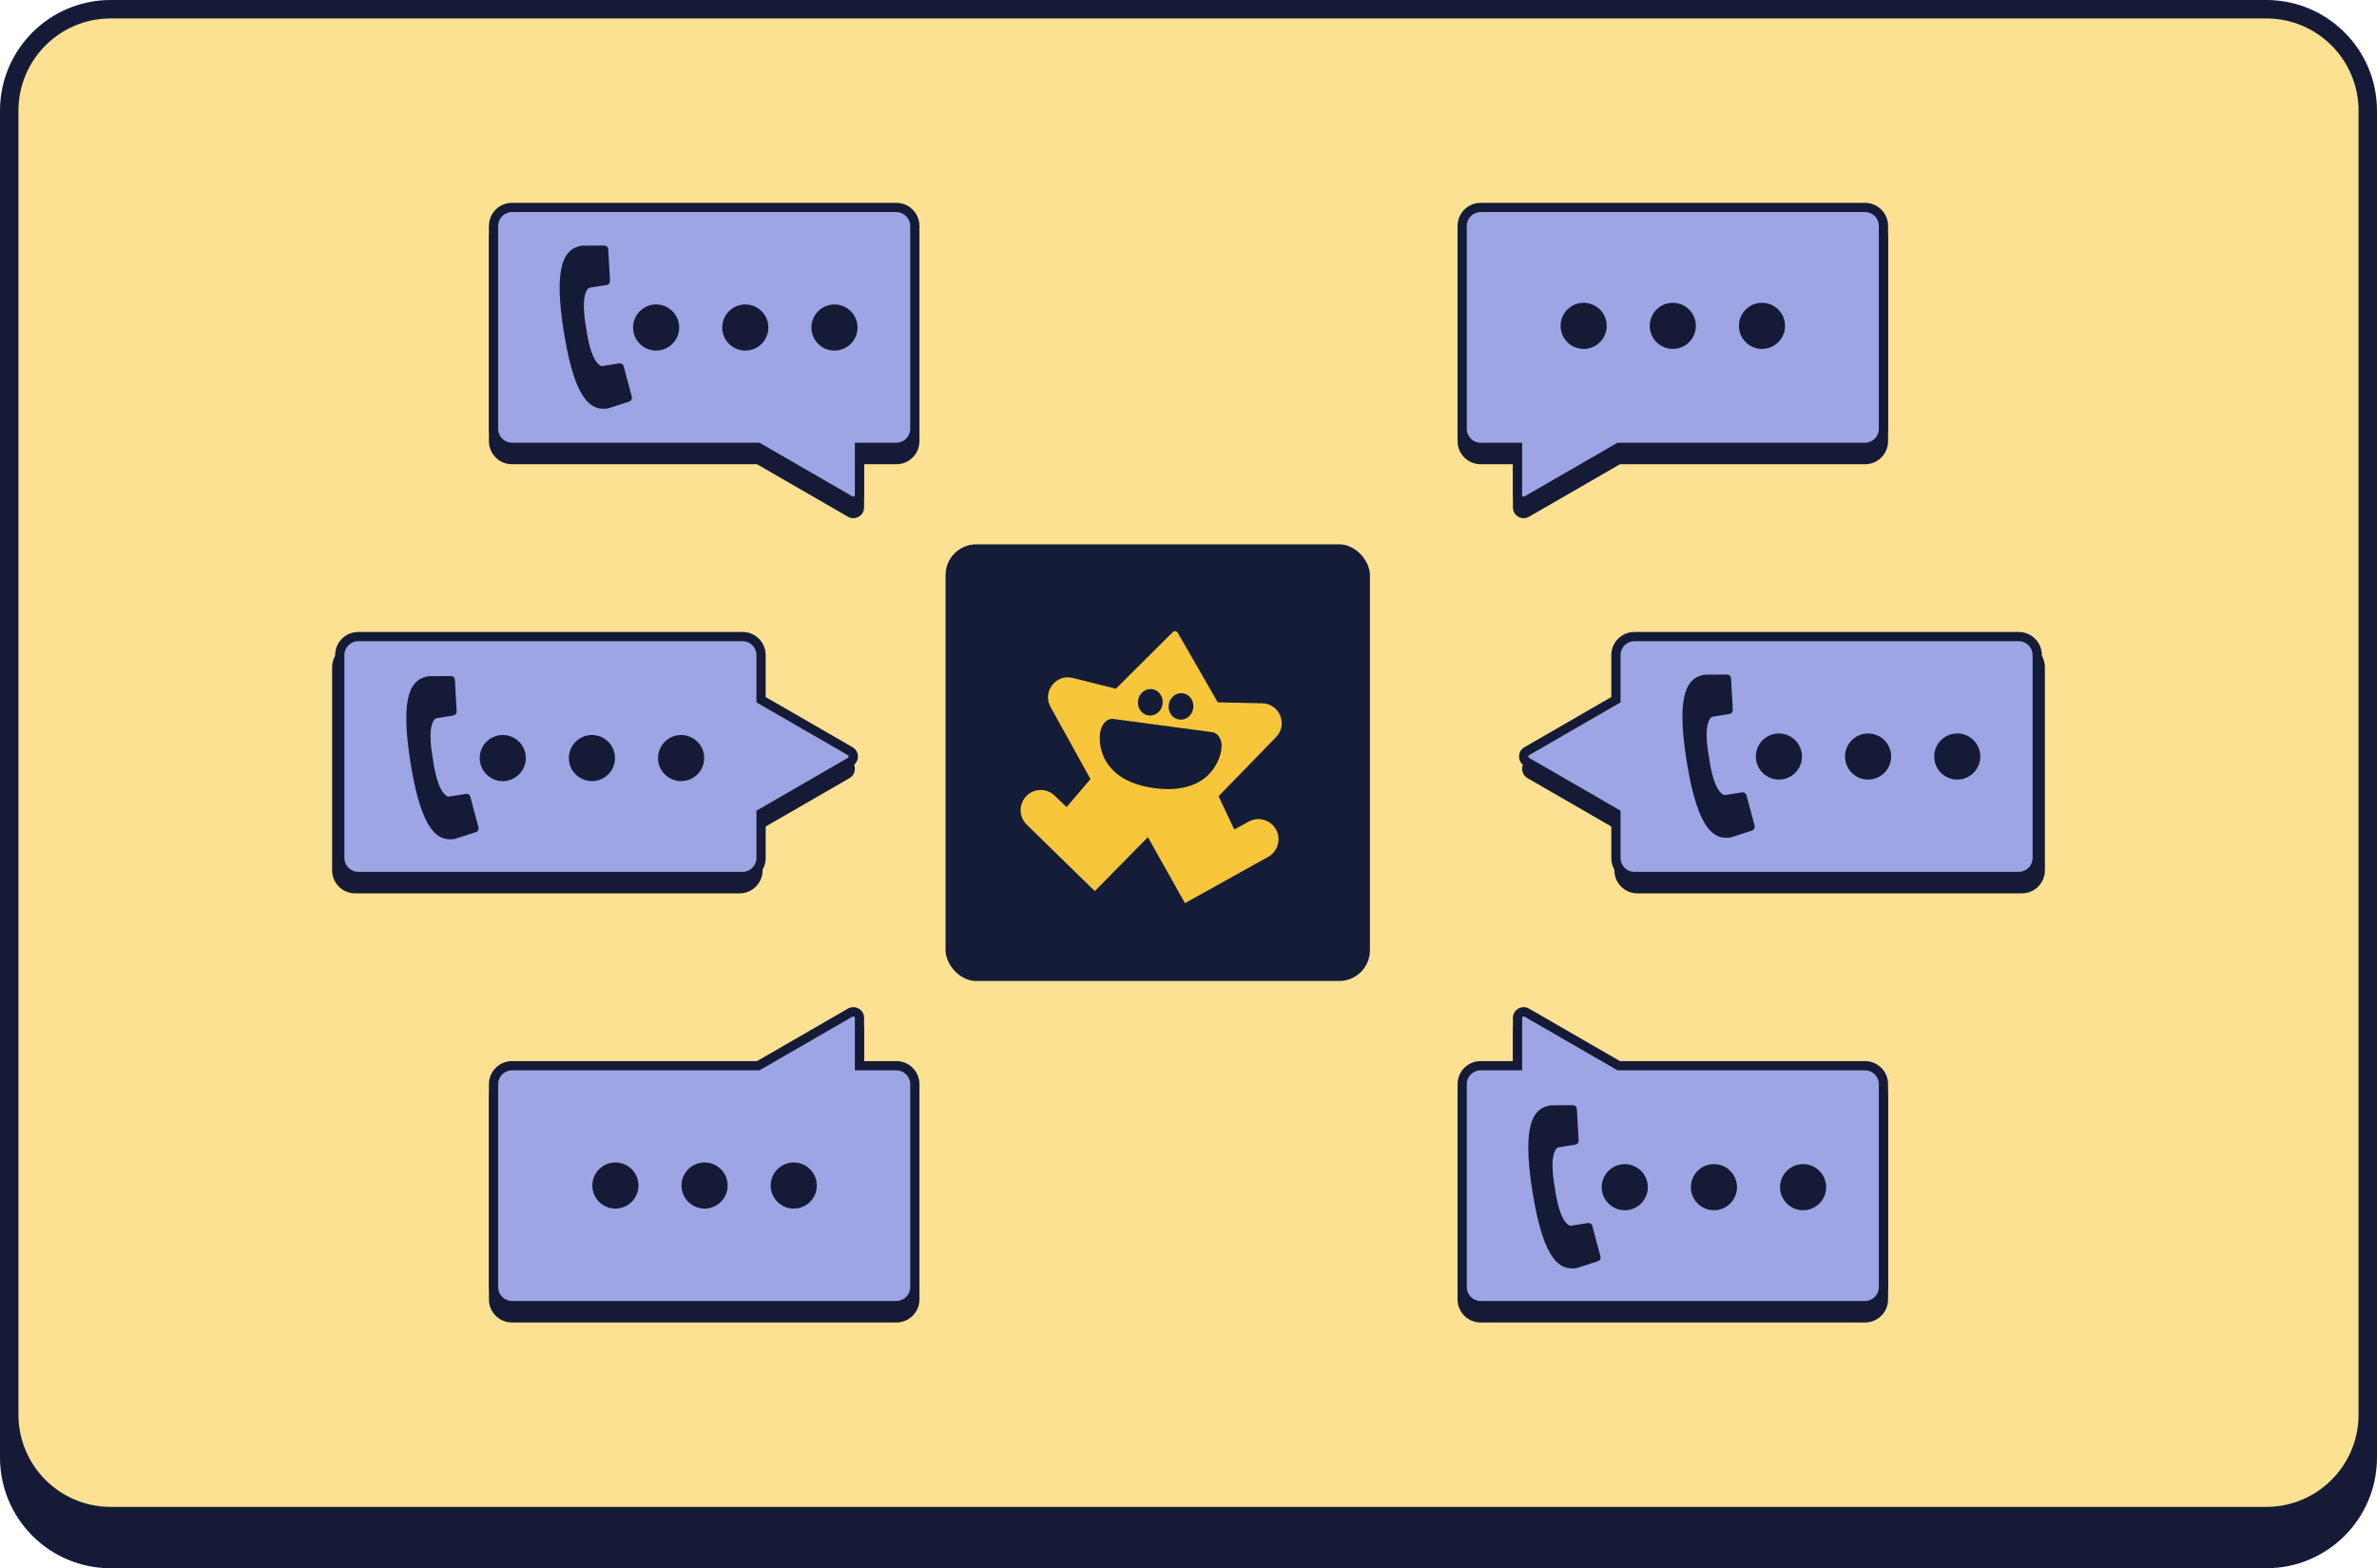 <svg width="773" height="510" viewBox="0 0 773 510" fill="none" xmlns="http://www.w3.org/2000/svg">
<path d="M0 49.953C0 30.071 16.118 13.954 36 13.954H737C756.882 13.954 773 30.071 773 49.953V473.953C773 493.836 756.882 509.953 737 509.953H36C16.118 509.953 0 493.836 0 473.953V49.953Z" fill="#151B37"/>
<path d="M36 3H737C755.225 3 770 17.775 770 36V460C770 478.225 755.225 493 737 493H36C17.775 493 3 478.225 3 460V36C3 17.775 17.775 3 36 3Z" fill="#FDE192" stroke="#151B37" stroke-width="6"/>
<rect x="307.5" y="177" width="138" height="142" rx="10" fill="#151C38"/>
<path d="M396.018 228.386L410.501 228.691C416.141 228.811 418.911 235.636 414.966 239.692L396.272 258.908L401.38 269.732L406.153 267.143C409.435 265.363 413.532 266.7 415.135 270.079C416.617 273.205 415.417 276.954 412.399 278.633L385.353 293.677L373.297 272.219L356.027 289.759L333.881 268.132C331.411 265.719 331.241 261.791 333.492 259.165C335.927 256.325 340.231 256.107 342.93 258.688L346.855 262.44L354.627 253.343L341.636 229.885C338.895 224.935 343.361 219.078 348.834 220.444L362.889 223.955L381.413 205.519C381.879 205.055 382.658 205.159 382.986 205.729L396.018 228.386ZM362.176 233.797C361.315 233.608 359.311 233.904 358.193 236.595C356.797 239.956 356.631 253.739 375.373 256.281L375.373 256.285L375.478 256.299L375.479 256.295C394.228 258.766 397.691 245.426 397.228 241.815C396.856 238.926 395.001 238.113 394.12 238.069L362.176 233.797ZM374.656 224.089C372.45 223.794 370.405 225.474 370.088 227.838C369.773 230.202 371.305 232.357 373.51 232.652C375.715 232.946 377.761 231.269 378.077 228.907C378.393 226.543 376.861 224.385 374.656 224.089ZM384.634 225.423C382.428 225.128 380.383 226.808 380.067 229.173C379.751 231.536 381.283 233.691 383.489 233.986C385.693 234.28 387.739 232.603 388.055 230.241C388.371 227.878 386.838 225.72 384.634 225.423Z" fill="#F8C63B"/>
<path d="M279.5 164.996C279.5 166.536 277.833 167.498 276.5 166.729L246.591 149.46H166.5C163.186 149.46 160.5 146.774 160.5 143.46V77.46C160.5 74.147 163.186 71.46 166.5 71.46H291.5C294.814 71.46 297.5 74.147 297.5 77.46V143.46C297.5 146.774 294.814 149.46 291.5 149.46H279.5V164.996Z" fill="#151B37"/>
<path d="M279.5 164.996L281 164.997V164.996H279.5ZM276.5 166.729L275.75 168.028L275.75 168.028L276.5 166.729ZM246.591 149.46L247.341 148.161L246.993 147.96H246.591V149.46ZM166.5 149.46L166.5 150.96H166.5V149.46ZM160.5 77.46L159 77.46V77.46H160.5ZM291.5 71.46L291.5 69.96H291.5V71.46ZM297.5 77.46L299 77.46L299 77.46L297.5 77.46ZM279.5 149.46V147.96H278V149.46H279.5ZM279.5 164.996L278 164.996C278 165.382 277.583 165.622 277.25 165.43L276.5 166.729L275.75 168.028C278.084 169.375 281 167.69 281 164.997L279.5 164.996ZM276.5 166.729L277.25 165.43L247.341 148.161L246.591 149.46L245.841 150.759L275.75 168.028L276.5 166.729ZM246.591 149.46V147.96H166.5V149.46V150.96H246.591V149.46ZM166.5 149.46L166.5 147.96C164.015 147.96 162 145.946 162 143.46H160.5H159C159 147.602 162.358 150.96 166.5 150.96L166.5 149.46ZM160.5 143.46H162V77.46H160.5H159V143.46H160.5ZM160.5 77.46L162 77.46C162 74.975 164.015 72.96 166.5 72.96V71.46V69.96C162.358 69.96 159 73.318 159 77.46L160.5 77.46ZM166.5 71.46V72.96H291.5V71.46V69.96H166.5V71.46ZM291.5 71.46L291.5 72.96C293.985 72.96 296 74.975 296 77.46L297.5 77.46L299 77.46C299 73.318 295.642 69.96 291.5 69.96L291.5 71.46ZM297.5 77.46H296V143.46H297.5H299V77.46H297.5ZM297.5 143.46H296C296 145.946 293.985 147.96 291.5 147.96V149.46V150.96C295.642 150.96 299 147.602 299 143.46H297.5ZM291.5 149.46V147.96H279.5V149.46V150.96H291.5V149.46ZM279.5 149.46H278V164.996H279.5H281V149.46H279.5Z" fill="#151B37"/>
<path d="M279.5 160.996C279.5 162.536 277.833 163.499 276.5 162.729L246.592 145.461H166.5C163.186 145.461 160.5 142.775 160.5 139.461V73.461C160.5 70.147 163.186 67.461 166.5 67.461H291.5C294.814 67.461 297.5 70.147 297.5 73.461V139.461C297.5 142.775 294.814 145.461 291.5 145.461H279.5V160.996Z" fill="#9DA5E4"/>
<path d="M276.5 162.729L275.75 164.028L275.75 164.028L276.5 162.729ZM246.592 145.461L247.342 144.162L246.994 143.961H246.592V145.461ZM166.5 145.461L166.5 146.961H166.5V145.461ZM160.5 139.461L159 139.461L159 139.461L160.5 139.461ZM291.5 67.461L291.5 65.961H291.5V67.461ZM297.5 139.461L299 139.461V139.461H297.5ZM279.5 145.461V143.961H278V145.461H279.5ZM279.5 160.996H278C278 161.382 277.583 161.622 277.25 161.43L276.5 162.729L275.75 164.028C278.084 165.375 281 163.69 281 160.996H279.5ZM276.5 162.729L277.25 161.43L247.342 144.162L246.592 145.461L245.842 146.76L275.75 164.028L276.5 162.729ZM246.592 145.461V143.961H166.5V145.461V146.961H246.592V145.461ZM166.5 145.461L166.5 143.961C164.015 143.961 162 141.946 162 139.461L160.5 139.461L159 139.461C159 143.603 162.358 146.961 166.5 146.961L166.5 145.461ZM160.5 139.461H162V73.461H160.5H159V139.461H160.5ZM160.5 73.461H162C162 70.976 164.015 68.961 166.5 68.961V67.461V65.961C162.358 65.961 159 69.319 159 73.461H160.5ZM166.5 67.461V68.961H291.5V67.461V65.961H166.5V67.461ZM291.5 67.461L291.5 68.961C293.985 68.961 296 70.976 296 73.461H297.5H299C299 69.319 295.642 65.961 291.5 65.961L291.5 67.461ZM297.5 73.461H296V139.461H297.5H299V73.461H297.5ZM297.5 139.461L296 139.461C296 141.946 293.985 143.961 291.5 143.961V145.461V146.961C295.642 146.961 299 143.603 299 139.461L297.5 139.461ZM291.5 145.461V143.961H279.5V145.461V146.961H291.5V145.461ZM279.5 145.461H278V160.996H279.5H281V145.461H279.5Z" fill="#151B37"/>
<circle cx="271.371" cy="106.5" r="7.5" transform="rotate(180 271.371 106.5)" fill="#151B37"/>
<circle cx="242.371" cy="106.5" r="7.5" transform="rotate(180 242.371 106.5)" fill="#151B37"/>
<circle cx="213.371" cy="106.5" r="7.5" transform="rotate(180 213.371 106.5)" fill="#151B37"/>
<path d="M189.183 79.891C189.248 79.88 189.314 79.875 189.379 79.875L196.511 79.839C197.195 79.835 197.763 80.372 197.802 81.059L198.386 91.313C198.423 91.975 197.958 92.557 197.307 92.661L191.874 93.529C191.613 93.571 191.367 93.687 191.201 93.893C189.27 96.283 189.77 101.899 190.651 106.779L190.652 106.779C190.653 106.784 190.653 106.789 190.654 106.795C190.655 106.8 190.655 106.805 190.656 106.811C191.34 111.722 192.616 117.215 195.196 118.883C195.418 119.027 195.688 119.061 195.948 119.019L201.381 118.151C202.032 118.047 202.656 118.455 202.827 119.095L205.468 129.02C205.645 129.685 205.273 130.372 204.621 130.582L197.834 132.771C197.772 132.791 197.708 132.807 197.643 132.816C192.367 133.613 187.13 130.605 183.527 108.988L183.356 107.945C179.759 85.409 183.841 80.792 189.183 79.891Z" fill="#151B37"/>
<path d="M493.5 164.997C493.5 166.536 495.167 167.498 496.5 166.728L526.409 149.461H606.5C609.814 149.461 612.5 146.774 612.5 143.461V77.461C612.5 74.147 609.814 71.461 606.5 71.461H481.5C478.186 71.461 475.5 74.147 475.5 77.461V143.461C475.5 146.774 478.186 149.461 481.5 149.461H493.5V164.997Z" fill="#151B37"/>
<path d="M493.5 164.997L492 164.997V164.997H493.5ZM496.5 166.728L495.75 165.429L495.75 165.429L496.5 166.728ZM526.409 149.461L525.659 148.162L526.007 147.961H526.409V149.461ZM606.5 149.461L606.5 150.961H606.5V149.461ZM612.5 143.461L614 143.461L614 143.461L612.5 143.461ZM481.5 71.461L481.5 69.961H481.5V71.461ZM475.5 143.461L474 143.461V143.461H475.5ZM493.5 149.461V147.961H495V149.461H493.5ZM493.5 164.997L495 164.996C495 165.381 495.416 165.622 495.75 165.429L496.5 166.728L497.25 168.027C494.917 169.374 492 167.691 492 164.997L493.5 164.997ZM496.5 166.728L495.75 165.429L525.659 148.162L526.409 149.461L527.159 150.76L497.25 168.027L496.5 166.728ZM526.409 149.461V147.961H606.5V149.461V150.961H526.409V149.461ZM606.5 149.461L606.5 147.961C608.985 147.961 611 145.946 611 143.461L612.5 143.461L614 143.461C614 147.603 610.642 150.961 606.5 150.961L606.5 149.461ZM612.5 143.461H611V77.461H612.5H614V143.461H612.5ZM612.5 77.461H611C611 74.975 608.985 72.961 606.5 72.961V71.461V69.961C610.642 69.961 614 73.319 614 77.461H612.5ZM606.5 71.461V72.961H481.5V71.461V69.961H606.5V71.461ZM481.5 71.461L481.5 72.961C479.015 72.961 477 74.975 477 77.461H475.5H474C474 73.319 477.358 69.961 481.5 69.961L481.5 71.461ZM475.5 77.461H477V143.461H475.5H474V77.461H475.5ZM475.5 143.461L477 143.461C477 145.946 479.015 147.961 481.5 147.961V149.461V150.961C477.358 150.961 474 147.603 474 143.461L475.5 143.461ZM481.5 149.461V147.961H493.5V149.461V150.961H481.5V149.461ZM493.5 149.461H495V164.997H493.5H492V149.461H493.5Z" fill="#151B37"/>
<path d="M493.5 160.997C493.5 162.536 495.167 163.499 496.5 162.729L526.409 145.461H606.5C609.814 145.461 612.5 142.774 612.5 139.461V73.461C612.5 70.147 609.814 67.461 606.5 67.461H481.5C478.186 67.461 475.5 70.147 475.5 73.461V139.461C475.5 142.774 478.186 145.461 481.5 145.461H493.5V160.997Z" fill="#9DA5E4"/>
<path d="M493.5 160.997L492 160.997V160.997H493.5ZM496.5 162.729L497.25 164.028L497.25 164.028L496.5 162.729ZM526.409 145.461L525.659 144.162L526.007 143.961H526.409V145.461ZM606.5 145.461L606.5 146.961H606.5V145.461ZM612.5 73.461L614 73.46V73.461H612.5ZM481.5 67.461L481.5 65.961H481.5V67.461ZM475.5 73.461L474 73.461L474 73.46L475.5 73.461ZM493.5 145.461V143.961H495V145.461H493.5ZM493.5 160.997L495 160.997C495 161.382 495.417 161.622 495.75 161.43L496.5 162.729L497.25 164.028C494.916 165.375 492 163.691 492 160.997L493.5 160.997ZM496.5 162.729L495.75 161.43L525.659 144.162L526.409 145.461L527.159 146.76L497.25 164.028L496.5 162.729ZM526.409 145.461V143.961H606.5V145.461V146.961H526.409V145.461ZM606.5 145.461L606.5 143.961C608.985 143.961 611 141.946 611 139.461H612.5H614C614 143.603 610.642 146.961 606.5 146.961L606.5 145.461ZM612.5 139.461H611V73.461H612.5H614V139.461H612.5ZM612.5 73.461L611 73.461C611 70.975 608.985 68.961 606.5 68.961V67.461V65.961C610.642 65.961 614 69.319 614 73.46L612.5 73.461ZM606.5 67.461V68.961H481.5V67.461V65.961H606.5V67.461ZM481.5 67.461L481.5 68.961C479.015 68.961 477 70.975 477 73.461L475.5 73.461L474 73.46C474 69.319 477.358 65.961 481.5 65.961L481.5 67.461ZM475.5 73.461H477V139.461H475.5H474V73.461H475.5ZM475.5 139.461H477C477 141.946 479.015 143.961 481.5 143.961V145.461V146.961C477.358 146.961 474 143.603 474 139.461H475.5ZM481.5 145.461V143.961H493.5V145.461V146.961H481.5V145.461ZM493.5 145.461H495V160.997H493.5H492V145.461H493.5Z" fill="#151B37"/>
<circle cx="7.5" cy="7.5" r="7.5" transform="matrix(-1 0 0 1 522.5 98.461)" fill="#151B37"/>
<circle cx="7.5" cy="7.5" r="7.5" transform="matrix(-1 0 0 1 551.5 98.461)" fill="#151B37"/>
<circle cx="7.5" cy="7.5" r="7.5" transform="matrix(-1 0 0 1 580.5 98.461)" fill="#151B37"/>
<path d="M279.5 335.003C279.5 333.463 277.833 332.502 276.5 333.271L246.591 350.539H166.5C163.186 350.539 160.5 353.225 160.5 356.539V422.539C160.5 425.853 163.186 428.539 166.5 428.539H291.5C294.814 428.539 297.5 425.853 297.5 422.539V356.539C297.5 353.225 294.814 350.539 291.5 350.539H279.5V335.003Z" fill="#151B37"/>
<path d="M279.5 335.003L281 335.003V335.003H279.5ZM276.5 333.271L277.25 334.57L277.25 334.57L276.5 333.271ZM246.591 350.539L247.341 351.838L246.993 352.039H246.591V350.539ZM166.5 350.539L166.5 349.039H166.5V350.539ZM160.5 356.539L159 356.539L159 356.539L160.5 356.539ZM291.5 428.539L291.5 430.039H291.5V428.539ZM297.5 356.539L299 356.539V356.539H297.5ZM279.5 350.539V352.039H278V350.539H279.5ZM279.5 335.003L278 335.003C278 334.619 277.584 334.378 277.25 334.57L276.5 333.271L275.75 331.972C278.083 330.625 281 332.308 281 335.003L279.5 335.003ZM276.5 333.271L277.25 334.57L247.341 351.838L246.591 350.539L245.841 349.24L275.75 331.972L276.5 333.271ZM246.591 350.539V352.039H166.5V350.539V349.039H246.591V350.539ZM166.5 350.539L166.5 352.039C164.015 352.039 162 354.054 162 356.539L160.5 356.539L159 356.539C159 352.397 162.358 349.039 166.5 349.039L166.5 350.539ZM160.5 356.539H162V422.539H160.5H159V356.539H160.5ZM160.5 422.539H162C162 425.024 164.015 427.039 166.5 427.039V428.539V430.039C162.358 430.039 159 426.681 159 422.539H160.5ZM166.5 428.539V427.039H291.5V428.539V430.039H166.5V428.539ZM291.5 428.539L291.5 427.039C293.985 427.039 296 425.024 296 422.539H297.5H299C299 426.681 295.642 430.039 291.5 430.039L291.5 428.539ZM297.5 422.539H296V356.539H297.5H299V422.539H297.5ZM297.5 356.539L296 356.539C296 354.054 293.985 352.039 291.5 352.039V350.539V349.039C295.642 349.039 299 352.397 299 356.539L297.5 356.539ZM291.5 350.539V352.039H279.5V350.539V349.039H291.5V350.539ZM279.5 350.539H278V335.003H279.5H281V350.539H279.5Z" fill="#151B37"/>
<path d="M279.5 331.003C279.5 329.463 277.833 328.501 276.5 329.27L246.591 346.539H166.5C163.186 346.539 160.5 349.225 160.5 352.539V418.539C160.5 421.853 163.186 424.539 166.5 424.539H291.5C294.814 424.539 297.5 421.853 297.5 418.539V352.539C297.5 349.225 294.814 346.539 291.5 346.539H279.5V331.003Z" fill="#9DA5E4"/>
<path d="M279.5 331.003L281 331.003V331.003H279.5ZM276.5 329.27L275.75 327.971L275.75 327.971L276.5 329.27ZM246.591 346.539L247.341 347.838L246.993 348.039H246.591V346.539ZM166.5 346.539L166.5 345.039H166.5V346.539ZM160.5 418.539L159 418.539V418.539H160.5ZM291.5 424.539L291.5 426.039H291.5V424.539ZM297.5 418.539L299 418.539L299 418.539L297.5 418.539ZM279.5 346.539V348.039H278V346.539H279.5ZM279.5 331.003L278 331.003C278 330.618 277.583 330.377 277.25 330.57L276.5 329.27L275.75 327.971C278.084 326.624 281 328.309 281 331.003L279.5 331.003ZM276.5 329.27L277.25 330.569L247.341 347.838L246.591 346.539L245.841 345.24L275.75 327.971L276.5 329.27ZM246.591 346.539V348.039H166.5V346.539V345.039H246.591V346.539ZM166.5 346.539L166.5 348.039C164.015 348.039 162 350.054 162 352.539H160.5H159C159 348.397 162.358 345.039 166.5 345.039L166.5 346.539ZM160.5 352.539H162V418.539H160.5H159V352.539H160.5ZM160.5 418.539L162 418.539C162 421.024 164.015 423.039 166.5 423.039V424.539V426.039C162.358 426.039 159 422.681 159 418.539L160.5 418.539ZM166.5 424.539V423.039H291.5V424.539V426.039H166.5V424.539ZM291.5 424.539L291.5 423.039C293.985 423.039 296 421.024 296 418.539L297.5 418.539L299 418.539C299 422.681 295.642 426.039 291.5 426.039L291.5 424.539ZM297.5 418.539H296V352.539H297.5H299V418.539H297.5ZM297.5 352.539H296C296 350.054 293.985 348.039 291.5 348.039V346.539V345.039C295.642 345.039 299 348.397 299 352.539H297.5ZM291.5 346.539V348.039H279.5V346.539V345.039H291.5V346.539ZM279.5 346.539H278V331.003H279.5H281V346.539H279.5Z" fill="#151B37"/>
<circle cx="7.5" cy="7.5" r="7.5" transform="matrix(-1 0 0 1 207.629 378)" fill="#151B37"/>
<circle cx="7.5" cy="7.5" r="7.5" transform="matrix(-1 0 0 1 236.629 378)" fill="#151B37"/>
<circle cx="7.5" cy="7.5" r="7.5" transform="matrix(-1 0 0 1 265.629 378)" fill="#151B37"/>
<path d="M493.5 335.003C493.5 333.464 495.167 332.501 496.5 333.271L526.409 350.539H606.5C609.814 350.539 612.5 353.226 612.5 356.539V422.539C612.5 425.853 609.814 428.539 606.5 428.539H481.5C478.186 428.539 475.5 425.853 475.5 422.539V356.539C475.5 353.226 478.186 350.539 481.5 350.539H493.5V335.003Z" fill="#151B37"/>
<path d="M496.5 333.271L497.25 331.972L497.25 331.972L496.5 333.271ZM526.409 350.539L525.659 351.838L526.007 352.039H526.409V350.539ZM606.5 350.539L606.5 349.039H606.5V350.539ZM612.5 422.539L614 422.539V422.539H612.5ZM481.5 428.539L481.5 430.039H481.5V428.539ZM475.5 422.539L474 422.539L474 422.539L475.5 422.539ZM493.5 350.539V352.039H495V350.539H493.5ZM493.5 335.003H495C495 334.618 495.417 334.378 495.75 334.57L496.5 333.271L497.25 331.972C494.916 330.625 492 332.309 492 335.003H493.5ZM496.5 333.271L495.75 334.57L525.659 351.838L526.409 350.539L527.159 349.24L497.25 331.972L496.5 333.271ZM526.409 350.539V352.039H606.5V350.539V349.039H526.409V350.539ZM606.5 350.539L606.5 352.039C608.985 352.039 611 354.054 611 356.539H612.5H614C614 352.397 610.642 349.039 606.5 349.039L606.5 350.539ZM612.5 356.539H611V422.539H612.5H614V356.539H612.5ZM612.5 422.539L611 422.539C611 425.025 608.985 427.039 606.5 427.039V428.539V430.039C610.642 430.039 614 426.681 614 422.539L612.5 422.539ZM606.5 428.539V427.039H481.5V428.539V430.039H606.5V428.539ZM481.5 428.539L481.5 427.039C479.015 427.039 477 425.025 477 422.539L475.5 422.539L474 422.539C474 426.681 477.358 430.039 481.5 430.039L481.5 428.539ZM475.5 422.539H477V356.539H475.5H474V422.539H475.5ZM475.5 356.539H477C477 354.054 479.015 352.039 481.5 352.039V350.539V349.039C477.358 349.039 474 352.397 474 356.539H475.5ZM481.5 350.539V352.039H493.5V350.539V349.039H481.5V350.539ZM493.5 350.539H495V335.003H493.5H492V350.539H493.5Z" fill="#151B37"/>
<path d="M493.5 331.003C493.5 329.463 495.167 328.501 496.5 329.271L526.409 346.539H606.5C609.814 346.539 612.5 349.225 612.5 352.539V418.539C612.5 421.852 609.814 424.539 606.5 424.539H481.5C478.186 424.539 475.5 421.852 475.5 418.539V352.539C475.5 349.225 478.186 346.539 481.5 346.539H493.5V331.003Z" fill="#9DA5E4"/>
<path d="M493.5 331.003L492 331.002V331.003H493.5ZM496.5 329.271L495.75 330.57L495.75 330.57L496.5 329.271ZM526.409 346.539L525.659 347.838L526.007 348.039H526.409V346.539ZM606.5 346.539L606.5 345.039H606.5V346.539ZM612.5 352.539L614 352.539L614 352.539L612.5 352.539ZM481.5 424.539L481.5 426.039H481.5V424.539ZM475.5 352.539L474 352.539V352.539H475.5ZM493.5 346.539V348.039H495V346.539H493.5ZM493.5 331.003L495 331.003C495 330.618 495.416 330.378 495.75 330.57L496.5 329.271L497.25 327.972C494.917 326.625 492 328.308 492 331.002L493.5 331.003ZM496.5 329.271L495.75 330.57L525.659 347.838L526.409 346.539L527.159 345.24L497.25 327.972L496.5 329.271ZM526.409 346.539V348.039H606.5V346.539V345.039H526.409V346.539ZM606.5 346.539L606.5 348.039C608.985 348.039 611 350.053 611 352.539L612.5 352.539L614 352.539C614 348.397 610.642 345.039 606.5 345.039L606.5 346.539ZM612.5 352.539H611V418.539H612.5H614V352.539H612.5ZM612.5 418.539H611C611 421.024 608.985 423.039 606.5 423.039V424.539V426.039C610.642 426.039 614 422.681 614 418.539H612.5ZM606.5 424.539V423.039H481.5V424.539V426.039H606.5V424.539ZM481.5 424.539L481.5 423.039C479.015 423.039 477 421.024 477 418.539H475.5H474C474 422.681 477.358 426.039 481.5 426.039L481.5 424.539ZM475.5 418.539H477V352.539H475.5H474V418.539H475.5ZM475.5 352.539L477 352.539C477 350.053 479.015 348.039 481.5 348.039V346.539V345.039C477.358 345.039 474 348.397 474 352.539L475.5 352.539ZM481.5 346.539V348.039H493.5V346.539V345.039H481.5V346.539ZM493.5 346.539H495V331.003H493.5H492V346.539H493.5Z" fill="#151B37"/>
<circle cx="586.371" cy="386.039" r="7.5" transform="rotate(180 586.371 386.039)" fill="#151B37"/>
<circle cx="557.371" cy="386.039" r="7.5" transform="rotate(180 557.371 386.039)" fill="#151B37"/>
<circle cx="528.371" cy="386.039" r="7.5" transform="rotate(180 528.371 386.039)" fill="#151B37"/>
<path d="M504.183 359.43C504.248 359.419 504.314 359.414 504.379 359.414L511.511 359.378C512.195 359.375 512.763 359.911 512.802 360.598L513.386 370.852C513.423 371.514 512.958 372.096 512.307 372.2L506.874 373.068C506.613 373.11 506.367 373.226 506.201 373.432C504.27 375.822 504.77 381.439 505.651 386.318L505.652 386.318C505.653 386.323 505.653 386.328 505.654 386.334C505.655 386.339 505.655 386.344 505.656 386.35C506.34 391.261 507.616 396.754 510.196 398.422C510.418 398.566 510.688 398.6 510.948 398.558L516.381 397.69C517.032 397.586 517.656 397.994 517.827 398.634L520.468 408.559C520.645 409.224 520.273 409.911 519.621 410.121L512.834 412.31C512.772 412.33 512.708 412.346 512.643 412.355C507.367 413.152 502.13 410.144 498.527 388.527L498.356 387.484C494.759 364.948 498.841 360.331 504.183 359.43Z" fill="#151B37"/>
<path d="M115.499 211C112.185 211 109.499 213.686 109.499 217V283C109.499 286.313 112.185 289 115.499 289H240.499C243.813 289 246.499 286.313 246.499 283V268.475L275.5 251.732C276.833 250.962 276.833 249.038 275.5 248.268L246.499 231.524V217C246.499 213.686 243.813 211 240.499 211H115.499Z" fill="#151B37"/>
<path d="M115.499 211L115.499 209.5H115.499V211ZM109.499 217L107.999 217V217L109.499 217ZM115.499 289L115.499 290.5L115.499 290.5L115.499 289ZM246.499 283L247.999 283V283L246.499 283ZM246.499 268.475H244.999V267.609L245.749 267.176L246.499 268.475ZM275.5 251.732L276.25 253.031L276.25 253.031L275.5 251.732ZM275.5 248.268L274.75 249.567L274.75 249.567L275.5 248.268ZM246.499 231.524L245.749 232.823L244.999 232.39V231.524H246.499ZM115.499 211L115.499 212.5C113.014 212.5 110.999 214.514 110.999 217L109.499 217L107.999 217C107.999 212.858 111.357 209.5 115.499 209.5L115.499 211ZM109.499 217H110.999V283H109.499H107.999V217H109.499ZM109.499 283H110.999C110.999 285.485 113.014 287.5 115.499 287.5L115.499 289L115.499 290.5C111.357 290.5 107.999 287.142 107.999 283H109.499ZM115.499 289V287.5H240.499V289V290.5H115.499V289ZM240.499 289V287.5C242.984 287.5 244.999 285.485 244.999 283L246.499 283L247.999 283C247.999 287.142 244.641 290.5 240.499 290.5V289ZM246.499 283H244.999V268.475H246.499H247.999V283H246.499ZM246.499 268.475L245.749 267.176L274.75 250.433L275.5 251.732L276.25 253.031L247.249 269.774L246.499 268.475ZM275.5 251.732L274.75 250.433C275.083 250.241 275.083 249.76 274.75 249.567L275.5 248.268L276.25 246.969C278.583 248.316 278.583 251.684 276.25 253.031L275.5 251.732ZM275.5 248.268L274.75 249.567L245.749 232.823L246.499 231.524L247.249 230.225L276.25 246.969L275.5 248.268ZM246.499 231.524H244.999V217H246.499H247.999V231.524H246.499ZM246.499 217H244.999C244.999 214.514 242.984 212.5 240.499 212.5V211V209.5C244.641 209.5 247.999 212.857 247.999 217H246.499ZM240.499 211V212.5H115.499V211V209.5H240.499V211Z" fill="#151B37"/>
<path d="M116.499 207C113.185 207 110.499 209.686 110.499 213V279C110.499 282.313 113.185 285 116.499 285H241.499C244.813 285 247.499 282.313 247.499 279V264.475L276.5 247.732C277.833 246.962 277.833 245.038 276.5 244.268L247.499 227.524V213C247.499 209.686 244.813 207 241.499 207H116.499Z" fill="#9DA5E4"/>
<path d="M116.499 207L116.499 205.5H116.499V207ZM110.499 213L108.999 213V213L110.499 213ZM116.499 285L116.499 286.5L116.499 286.5L116.499 285ZM247.499 279L248.999 279V279L247.499 279ZM247.499 264.475H245.999V263.609L246.749 263.176L247.499 264.475ZM276.5 247.732L277.25 249.031L277.25 249.031L276.5 247.732ZM276.5 244.268L275.75 245.567L275.75 245.567L276.5 244.268ZM247.499 227.524L246.749 228.823L245.999 228.39V227.524H247.499ZM116.499 207L116.499 208.5C114.014 208.5 111.999 210.514 111.999 213L110.499 213L108.999 213C108.999 208.858 112.357 205.5 116.499 205.5L116.499 207ZM110.499 213H111.999V279H110.499H108.999V213H110.499ZM110.499 279H111.999C111.999 281.485 114.014 283.5 116.499 283.5L116.499 285L116.499 286.5C112.357 286.5 108.999 283.142 108.999 279H110.499ZM116.499 285V283.5H241.499V285V286.5H116.499V285ZM241.499 285V283.5C243.984 283.5 245.999 281.485 245.999 279L247.499 279L248.999 279C248.999 283.142 245.641 286.5 241.499 286.5V285ZM247.499 279H245.999V264.475H247.499H248.999V279H247.499ZM247.499 264.475L246.749 263.176L275.75 246.433L276.5 247.732L277.25 249.031L248.249 265.774L247.499 264.475ZM276.5 247.732L275.75 246.433C276.083 246.241 276.083 245.76 275.75 245.567L276.5 244.268L277.25 242.969C279.583 244.316 279.583 247.684 277.25 249.031L276.5 247.732ZM276.5 244.268L275.75 245.567L246.749 228.823L247.499 227.524L248.249 226.225L277.25 242.969L276.5 244.268ZM247.499 227.524H245.999V213H247.499H248.999V227.524H247.499ZM247.499 213H245.999C245.999 210.514 243.984 208.5 241.499 208.5V207V205.5C245.641 205.5 248.999 208.857 248.999 213H247.499ZM241.499 207V208.5H116.499V207V205.5H241.499V207Z" fill="#151B37"/>
<circle cx="221.5" cy="246.5" r="7.5" transform="rotate(180 221.5 246.5)" fill="#151B37"/>
<circle cx="192.5" cy="246.5" r="7.5" transform="rotate(180 192.5 246.5)" fill="#151B37"/>
<circle cx="163.5" cy="246.5" r="7.5" transform="rotate(180 163.5 246.5)" fill="#151B37"/>
<path d="M139.312 219.891C139.377 219.88 139.443 219.875 139.508 219.875L146.639 219.839C147.324 219.835 147.892 220.372 147.931 221.059L148.515 231.313C148.552 231.975 148.087 232.557 147.436 232.661L142.003 233.529C141.742 233.571 141.496 233.687 141.33 233.893C139.399 236.283 139.899 241.899 140.78 246.779L140.781 246.779C140.782 246.784 140.782 246.789 140.783 246.795C140.784 246.8 140.784 246.805 140.785 246.811C141.469 251.722 142.745 257.215 145.325 258.883C145.546 259.027 145.817 259.061 146.077 259.019L151.51 258.151C152.161 258.047 152.785 258.455 152.956 259.095L155.597 269.02C155.774 269.685 155.402 270.372 154.75 270.582L147.963 272.771C147.901 272.791 147.837 272.807 147.772 272.816C142.496 273.613 137.258 270.605 133.656 248.988L133.485 247.945C129.888 225.409 133.97 220.792 139.312 219.891Z" fill="#151B37"/>
<path d="M657.501 211C660.815 211 663.501 213.686 663.501 217V283C663.501 286.313 660.815 289 657.501 289H532.501C529.187 289 526.501 286.313 526.501 283V268.475L497.5 251.732C496.167 250.962 496.167 249.038 497.5 248.268L526.501 231.524V217C526.501 213.686 529.187 211 532.501 211H657.501Z" fill="#151B37"/>
<path d="M657.501 211L657.501 209.5H657.501V211ZM663.501 217L665.001 217V217L663.501 217ZM657.501 289L657.501 290.5L657.501 290.5L657.501 289ZM526.501 283L525.001 283V283L526.501 283ZM526.501 268.475H528.001V267.609L527.251 267.176L526.501 268.475ZM497.5 251.732L496.75 253.031L496.75 253.031L497.5 251.732ZM497.5 248.268L498.25 249.567L498.25 249.567L497.5 248.268ZM526.501 231.524L527.251 232.823L528.001 232.39V231.524H526.501ZM657.501 211L657.501 212.5C659.986 212.5 662.001 214.514 662.001 217L663.501 217L665.001 217C665.001 212.858 661.643 209.5 657.501 209.5L657.501 211ZM663.501 217H662.001V283H663.501H665.001V217H663.501ZM663.501 283H662.001C662.001 285.485 659.986 287.5 657.501 287.5L657.501 289L657.501 290.5C661.643 290.5 665.001 287.142 665.001 283H663.501ZM657.501 289V287.5H532.501V289V290.5H657.501V289ZM532.501 289V287.5C530.016 287.5 528.001 285.485 528.001 283L526.501 283L525.001 283C525.001 287.142 528.359 290.5 532.501 290.5V289ZM526.501 283H528.001V268.475H526.501H525.001V283H526.501ZM526.501 268.475L527.251 267.176L498.25 250.433L497.5 251.732L496.75 253.031L525.751 269.774L526.501 268.475ZM497.5 251.732L498.25 250.433C497.917 250.241 497.917 249.76 498.25 249.567L497.5 248.268L496.75 246.969C494.417 248.316 494.417 251.684 496.75 253.031L497.5 251.732ZM497.5 248.268L498.25 249.567L527.251 232.823L526.501 231.524L525.751 230.225L496.75 246.969L497.5 248.268ZM526.501 231.524H528.001V217H526.501H525.001V231.524H526.501ZM526.501 217H528.001C528.001 214.514 530.016 212.5 532.501 212.5V211V209.5C528.359 209.5 525.001 212.857 525.001 217H526.501ZM532.501 211V212.5H657.501V211V209.5H532.501V211Z" fill="#151B37"/>
<path d="M656.501 207C659.815 207 662.501 209.686 662.501 213V279C662.501 282.313 659.815 285 656.501 285H531.501C528.187 285 525.501 282.313 525.501 279V264.475L496.5 247.732C495.167 246.962 495.167 245.038 496.5 244.268L525.501 227.524V213C525.501 209.686 528.187 207 531.501 207H656.501Z" fill="#9DA5E4"/>
<path d="M656.501 207L656.501 205.5H656.501V207ZM662.501 213L664.001 213V213L662.501 213ZM656.501 285L656.501 286.5L656.501 286.5L656.501 285ZM525.501 279L524.001 279V279L525.501 279ZM525.501 264.475H527.001V263.609L526.251 263.176L525.501 264.475ZM496.5 247.732L495.75 249.031L495.75 249.031L496.5 247.732ZM496.5 244.268L497.25 245.567L497.25 245.567L496.5 244.268ZM525.501 227.524L526.251 228.823L527.001 228.39V227.524H525.501ZM656.501 207L656.501 208.5C658.986 208.5 661.001 210.514 661.001 213L662.501 213L664.001 213C664.001 208.858 660.643 205.5 656.501 205.5L656.501 207ZM662.501 213H661.001V279H662.501H664.001V213H662.501ZM662.501 279H661.001C661.001 281.485 658.986 283.5 656.501 283.5L656.501 285L656.501 286.5C660.643 286.5 664.001 283.142 664.001 279H662.501ZM656.501 285V283.5H531.501V285V286.5H656.501V285ZM531.501 285V283.5C529.016 283.5 527.001 281.485 527.001 279L525.501 279L524.001 279C524.001 283.142 527.359 286.5 531.501 286.5V285ZM525.501 279H527.001V264.475H525.501H524.001V279H525.501ZM525.501 264.475L526.251 263.176L497.25 246.433L496.5 247.732L495.75 249.031L524.751 265.774L525.501 264.475ZM496.5 247.732L497.25 246.433C496.917 246.241 496.917 245.76 497.25 245.567L496.5 244.268L495.75 242.969C493.417 244.316 493.417 247.684 495.75 249.031L496.5 247.732ZM496.5 244.268L497.25 245.567L526.251 228.823L525.501 227.524L524.751 226.225L495.75 242.969L496.5 244.268ZM525.501 227.524H527.001V213H525.501H524.001V227.524H525.501ZM525.501 213H527.001C527.001 210.514 529.016 208.5 531.501 208.5V207V205.5C527.359 205.5 524.001 208.857 524.001 213H525.501ZM531.501 207V208.5H656.501V207V205.5H531.501V207Z" fill="#151B37"/>
<circle cx="636.5" cy="246" r="7.5" transform="rotate(180 636.5 246)" fill="#151B37"/>
<circle cx="607.5" cy="246" r="7.5" transform="rotate(180 607.5 246)" fill="#151B37"/>
<circle cx="578.5" cy="246" r="7.5" transform="rotate(180 578.5 246)" fill="#151B37"/>
<path d="M554.312 219.391C554.377 219.38 554.443 219.375 554.508 219.375L561.639 219.339C562.324 219.335 562.892 219.872 562.931 220.559L563.515 230.813C563.552 231.475 563.087 232.057 562.436 232.161L557.003 233.029C556.742 233.071 556.496 233.187 556.33 233.393C554.399 235.783 554.899 241.399 555.78 246.279L555.781 246.279C555.782 246.284 555.782 246.289 555.783 246.295C555.784 246.3 555.784 246.305 555.785 246.311C556.469 251.222 557.745 256.715 560.325 258.383C560.546 258.527 560.817 258.561 561.077 258.519L566.51 257.651C567.161 257.547 567.785 257.955 567.956 258.595L570.597 268.52C570.774 269.185 570.402 269.872 569.75 270.082L562.963 272.271C562.901 272.291 562.837 272.307 562.772 272.316C557.496 273.113 552.258 270.105 548.656 248.488L548.485 247.445C544.888 224.909 548.97 220.292 554.312 219.391Z" fill="#151B37"/>
</svg>
